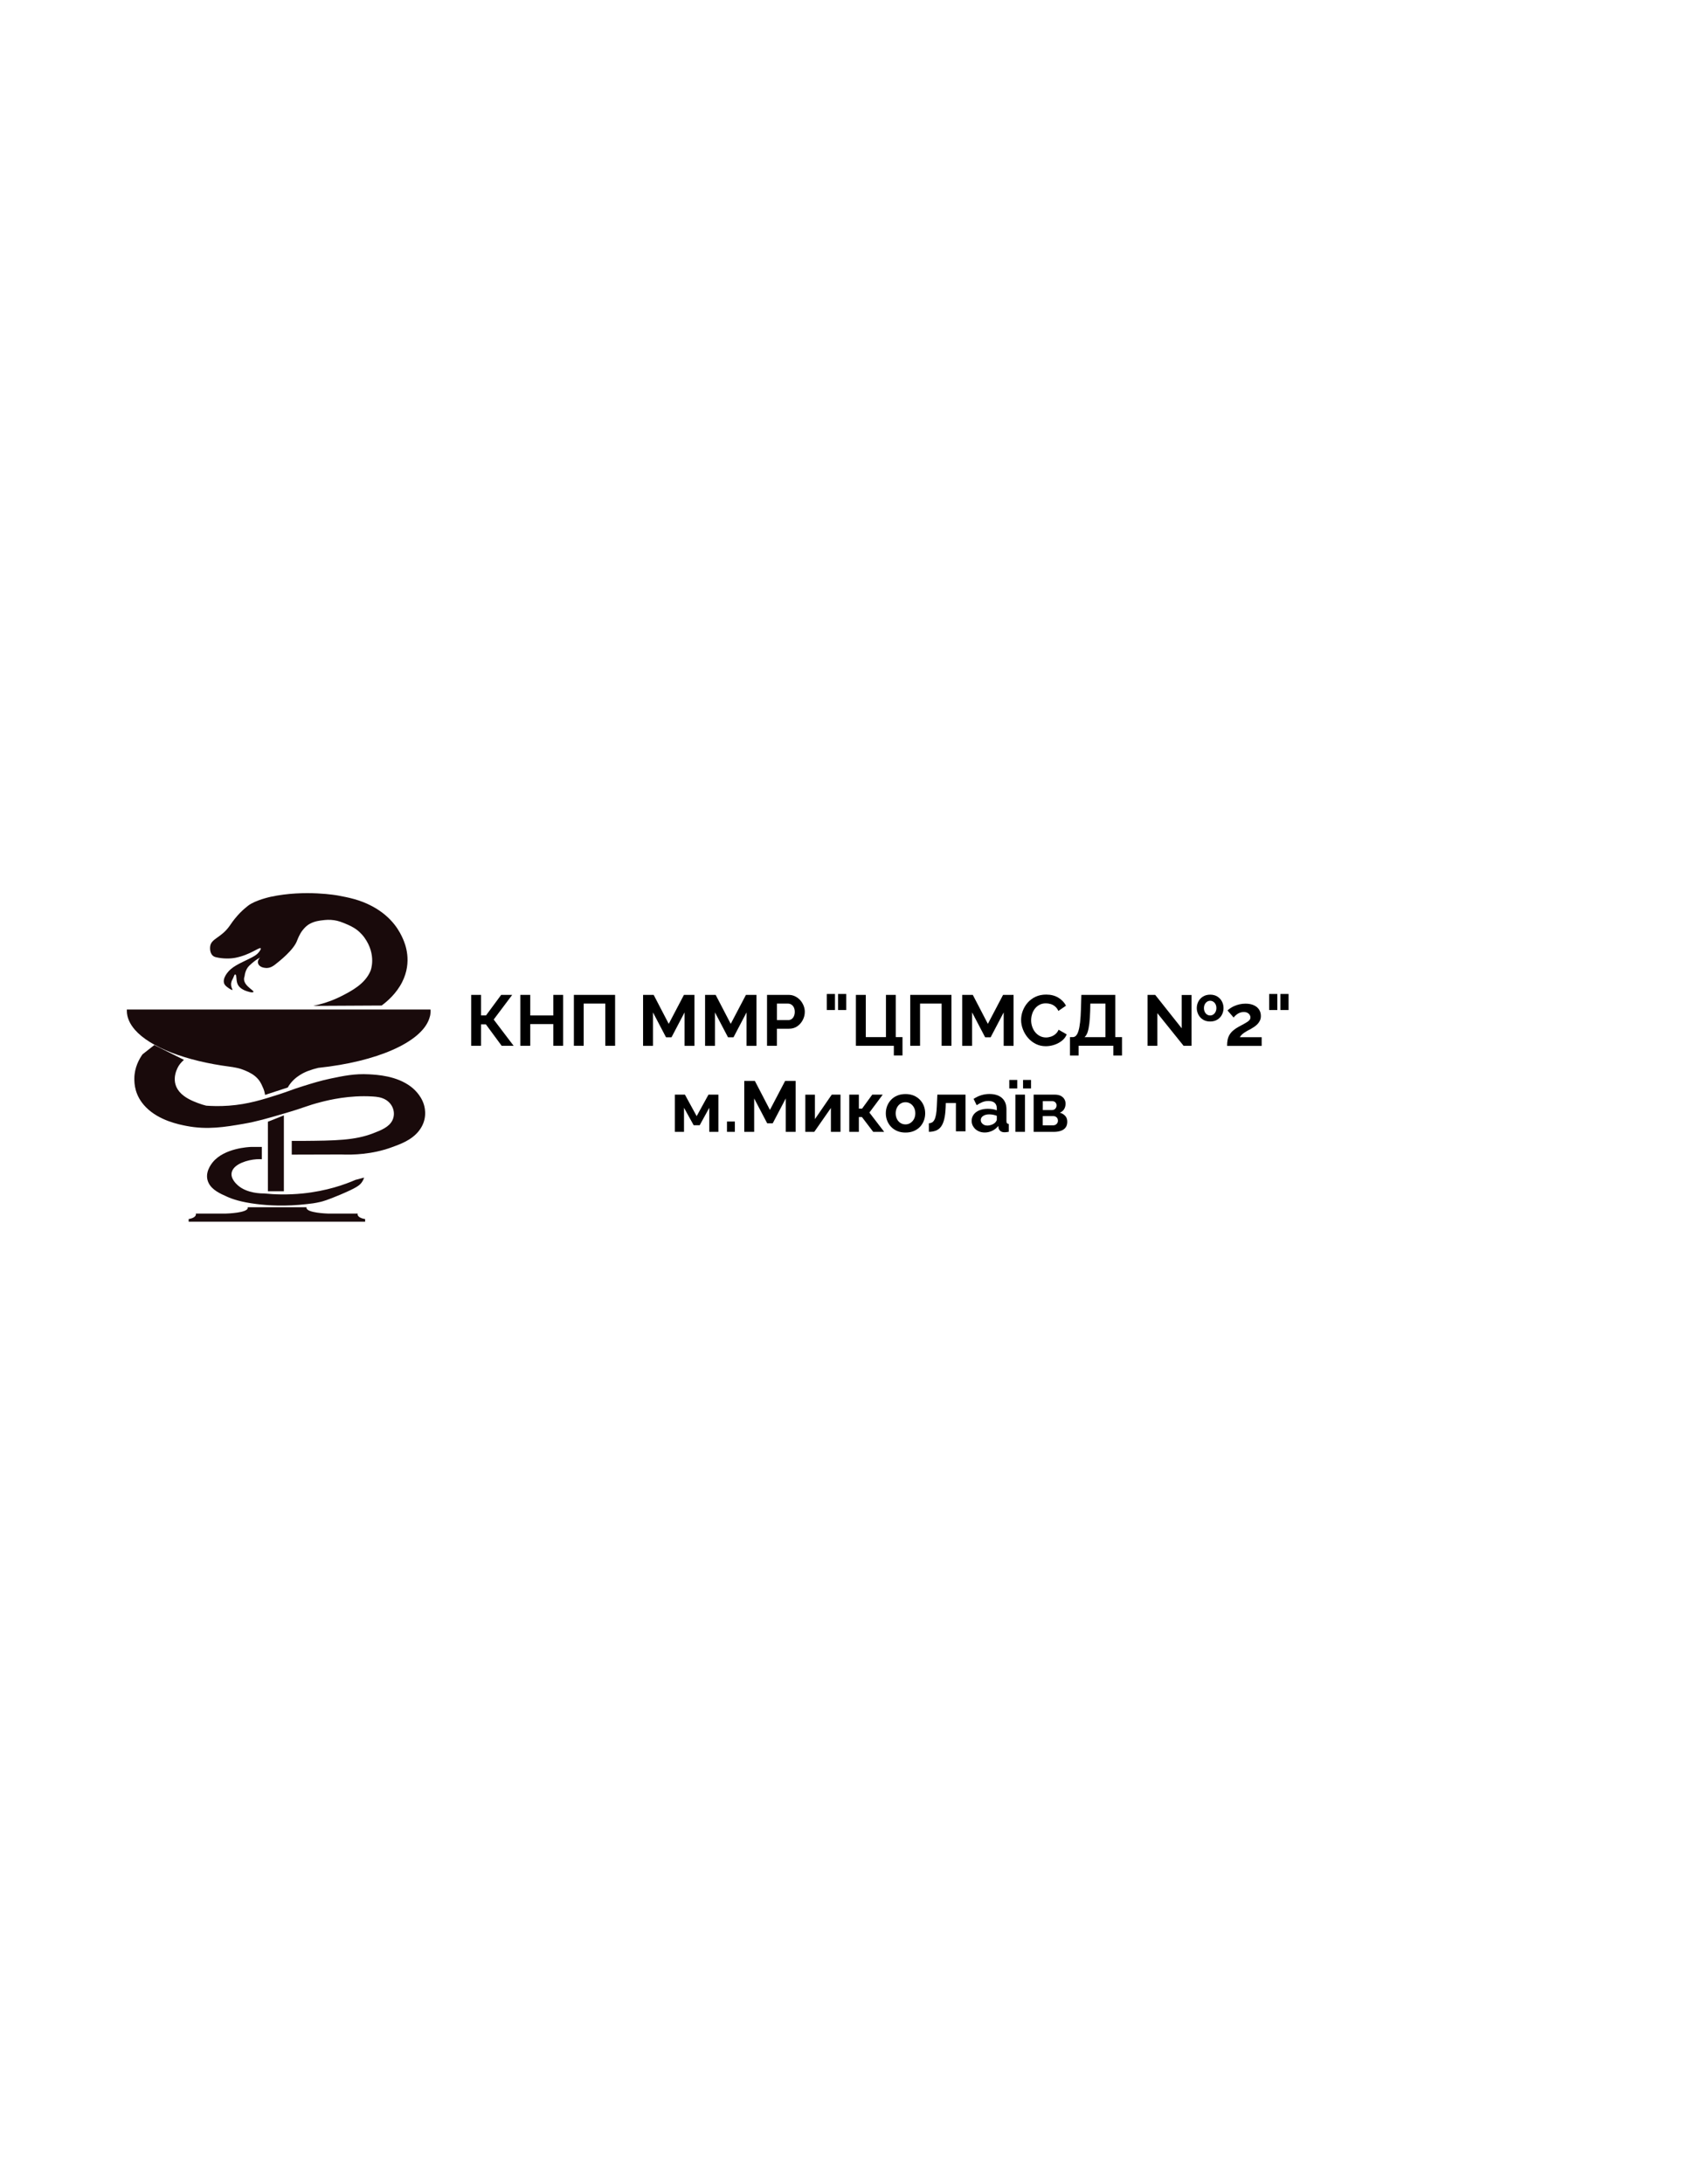 <?xml version="1.0" encoding="utf-8"?>
<!-- Generator: Adobe Illustrator 23.1.0, SVG Export Plug-In . SVG Version: 6.00 Build 0)  -->
<svg version="1.1" id="Слой_1" xmlns="http://www.w3.org/2000/svg" xmlns:xlink="http://www.w3.org/1999/xlink" x="0px" y="0px"
	 viewBox="0 0 612 792" style="enable-background:new 0 0 612 792;" xml:space="preserve">
<style type="text/css">
	.st0{fill:#190A0B;}
</style>
<g>
	<path d="M170.94,379.21v-18.46h3.56v7.44h1.82l5.49-7.44h4l-6.71,8.94l7.23,9.52h-4.34l-5.72-7.77h-1.77v7.77H170.94z"/>
	<path d="M204.29,360.75v18.46h-3.56v-7.88h-8.37v7.88h-3.59v-18.46h3.59v7.46h8.37v-7.46H204.29z"/>
	<path d="M208.19,379.21v-18.46h14.95v18.46h-3.56V363.9h-7.83v15.31H208.19z"/>
	<path d="M248.34,379.21V367.1l-4.73,9.02h-2l-4.73-9.02v12.12h-3.59v-18.46h3.85l5.46,10.5l5.51-10.5h3.82v18.46H248.34z"/>
	<path d="M270.83,379.21V367.1l-4.73,9.02h-2l-4.73-9.02v12.12h-3.59v-18.46h3.85l5.46,10.5l5.51-10.5h3.82v18.46H270.83z"/>
	<path d="M278.26,379.21v-18.46h7.83c0.85,0,1.63,0.17,2.34,0.52c0.71,0.35,1.33,0.81,1.86,1.4c0.53,0.59,0.94,1.25,1.23,1.98
		c0.29,0.73,0.44,1.47,0.44,2.24c0,1.04-0.24,2.03-0.73,2.96s-1.15,1.7-2,2.29c-0.85,0.59-1.85,0.88-3.02,0.88h-4.37v6.19H278.26z
		 M281.85,369.88h4.16c0.43,0,0.82-0.12,1.17-0.36c0.35-0.24,0.62-0.59,0.83-1.05c0.21-0.46,0.31-0.98,0.31-1.57
		c0-0.64-0.12-1.19-0.35-1.64c-0.23-0.45-0.54-0.79-0.91-1.01c-0.37-0.23-0.78-0.34-1.21-0.34h-4V369.88z"/>
	<path d="M299.95,366.24v-5.82h2.96v5.82H299.95z M304.03,366.24v-5.82h2.96v5.82H304.03z"/>
	<path d="M324.26,382.72v-3.51H310.5v-18.46h3.59v15.31h7.31v-15.31h3.56v15.31h2.44v6.66H324.26z"/>
	<path d="M330.21,379.21v-18.46h14.95v18.46h-3.56V363.9h-7.83v15.31H330.21z"/>
	<path d="M364.11,379.21V367.1l-4.73,9.02h-2l-4.73-9.02v12.12h-3.59v-18.46h3.85l5.46,10.5l5.51-10.5h3.82v18.46H364.11z"/>
	<path d="M370.43,369.83c0-1.13,0.2-2.23,0.61-3.31c0.41-1.08,1-2.07,1.78-2.96c0.78-0.89,1.73-1.6,2.86-2.13
		c1.13-0.53,2.41-0.79,3.85-0.79c1.7,0,3.17,0.37,4.41,1.12c1.24,0.75,2.16,1.72,2.77,2.91l-2.76,1.9
		c-0.31-0.69-0.72-1.24-1.22-1.65c-0.5-0.41-1.04-0.69-1.61-0.86c-0.57-0.16-1.14-0.25-1.69-0.25c-0.9,0-1.69,0.18-2.35,0.55
		c-0.67,0.36-1.23,0.84-1.68,1.43s-0.78,1.25-1,1.98c-0.22,0.73-0.33,1.46-0.33,2.18c0,0.81,0.13,1.6,0.39,2.35
		c0.26,0.75,0.63,1.42,1.1,2c0.48,0.58,1.05,1.04,1.72,1.38c0.67,0.34,1.4,0.51,2.2,0.51c0.57,0,1.15-0.1,1.74-0.29
		c0.59-0.19,1.14-0.49,1.64-0.91c0.5-0.42,0.89-0.95,1.17-1.61l2.94,1.69c-0.36,0.92-0.96,1.7-1.78,2.34s-1.75,1.13-2.77,1.46
		c-1.02,0.33-2.04,0.49-3.04,0.49c-1.32,0-2.52-0.27-3.61-0.82c-1.09-0.55-2.03-1.27-2.82-2.18c-0.79-0.91-1.4-1.93-1.85-3.07
		C370.65,372.14,370.43,370.99,370.43,369.83z"/>
	<path d="M388.16,382.75v-6.68h0.99c0.47,0,0.88-0.18,1.22-0.55c0.35-0.36,0.64-0.94,0.88-1.74c0.24-0.8,0.44-1.83,0.58-3.11
		s0.25-2.82,0.3-4.64l0.16-5.28h12.3v15.31h2.44v6.68h-3.15v-3.54h-12.58v3.54H388.16z M393.44,376.07h7.59V363.9h-5.49l-0.05,2.6
		c-0.05,1.8-0.15,3.34-0.3,4.6c-0.15,1.27-0.36,2.31-0.62,3.12C394.3,375.03,393.93,375.65,393.44,376.07z"/>
	<path d="M419.86,367.38v11.83h-3.56v-18.46h2.78l9.62,12.12v-12.09h3.56v18.43h-2.89L419.86,367.38z M439.02,370.4
		c-1.02,0-1.89-0.23-2.61-0.68c-0.72-0.45-1.27-1.05-1.66-1.79c-0.39-0.75-0.59-1.54-0.59-2.39c0-0.87,0.2-1.67,0.59-2.41
		c0.39-0.74,0.95-1.33,1.68-1.78c0.73-0.45,1.59-0.68,2.6-0.68s1.87,0.23,2.59,0.68c0.72,0.45,1.27,1.04,1.66,1.78
		c0.39,0.74,0.58,1.54,0.58,2.41c0,0.85-0.19,1.65-0.57,2.39c-0.38,0.75-0.94,1.34-1.66,1.79
		C440.89,370.17,440.02,370.4,439.02,370.4z M436.76,365.56c0,0.5,0.1,0.96,0.3,1.36c0.2,0.41,0.47,0.72,0.81,0.95
		c0.34,0.23,0.72,0.34,1.16,0.34c0.42,0,0.79-0.12,1.13-0.35s0.61-0.55,0.81-0.96c0.2-0.41,0.3-0.86,0.3-1.36c0-0.54-0.1-1-0.3-1.39
		c-0.2-0.39-0.47-0.7-0.81-0.92c-0.34-0.22-0.71-0.34-1.13-0.34s-0.8,0.11-1.14,0.34c-0.35,0.23-0.62,0.54-0.82,0.95
		C436.86,364.58,436.76,365.04,436.76,365.56z"/>
	<path d="M445.16,379.21c0-0.79,0.06-1.5,0.18-2.13s0.33-1.22,0.64-1.76c0.3-0.54,0.72-1.06,1.25-1.54c0.53-0.48,1.2-0.95,2.02-1.41
		c0.71-0.39,1.33-0.72,1.87-1.01c0.54-0.29,0.99-0.56,1.36-0.8s0.65-0.5,0.85-0.75c0.19-0.25,0.29-0.55,0.29-0.88
		c0-0.36-0.1-0.68-0.29-0.98c-0.19-0.29-0.46-0.53-0.81-0.71s-0.78-0.27-1.3-0.27c-0.42,0-0.8,0.05-1.16,0.16s-0.68,0.25-0.99,0.44
		c-0.3,0.19-0.58,0.4-0.85,0.64c-0.26,0.23-0.49,0.48-0.7,0.74l-2.21-2.55c0.24-0.24,0.57-0.51,0.98-0.79
		c0.41-0.29,0.89-0.55,1.46-0.81c0.56-0.25,1.19-0.46,1.87-0.62c0.68-0.16,1.42-0.25,2.2-0.25c1.18,0,2.18,0.19,3.02,0.57
		s1.47,0.9,1.91,1.57c0.44,0.67,0.66,1.45,0.66,2.34c0,0.62-0.11,1.16-0.34,1.64c-0.23,0.48-0.51,0.89-0.86,1.26
		c-0.35,0.36-0.72,0.68-1.13,0.97c-0.41,0.28-0.8,0.53-1.18,0.74c-0.54,0.28-1.02,0.54-1.46,0.78c-0.43,0.24-0.81,0.48-1.14,0.71
		c-0.33,0.24-0.62,0.48-0.87,0.73c-0.25,0.25-0.47,0.53-0.66,0.85h7.93v3.15H445.16z"/>
	<path d="M460.42,366.24v-5.82h2.96v5.82H460.42z M464.5,366.24v-5.82h2.96v5.82H464.5z"/>
	<path d="M244.83,410.41v-13.49h3.64l4.26,7.8l4.29-7.8h3.59v13.49h-3.3v-8.73l-3.48,6.34h-2.18l-3.51-6.34v8.73H244.83z"/>
	<path d="M263.73,410.41v-3.74h2.86v3.74H263.73z"/>
	<path d="M285.05,410.41V398.3l-4.73,9.02h-2l-4.73-9.02v12.12H270v-18.46h3.85l5.46,10.5l5.51-10.5h3.82v18.46H285.05z"/>
	<path d="M292.15,410.41v-13.47h3.48v8.86l6.11-8.88h3.17v13.49h-3.48v-8.65l-6.03,8.65H292.15z"/>
	<path d="M308.09,410.41v-13.49h3.48v5.07h1.17l3.69-5.07h3.8l-4.84,6.5l5.36,6.99h-3.98l-4.08-5.36h-1.12v5.36H308.09z"/>
	<path d="M328.5,410.67c-1.11,0-2.11-0.18-2.99-0.55c-0.88-0.37-1.63-0.88-2.25-1.53c-0.62-0.65-1.09-1.4-1.42-2.24
		c-0.33-0.84-0.49-1.72-0.49-2.65c0-0.94,0.16-1.83,0.49-2.67c0.33-0.84,0.8-1.59,1.42-2.24c0.61-0.65,1.36-1.16,2.25-1.53
		c0.88-0.37,1.88-0.55,2.99-0.55s2.1,0.18,2.98,0.55c0.88,0.37,1.63,0.88,2.25,1.53s1.1,1.4,1.42,2.24
		c0.32,0.84,0.48,1.73,0.48,2.67c0,0.93-0.16,1.81-0.48,2.65c-0.32,0.84-0.79,1.59-1.4,2.24c-0.62,0.65-1.37,1.16-2.25,1.53
		C330.6,410.49,329.61,410.67,328.5,410.67z M324.93,403.7c0,0.78,0.16,1.47,0.47,2.08s0.74,1.08,1.27,1.42
		c0.54,0.34,1.14,0.51,1.82,0.51c0.66,0,1.26-0.17,1.79-0.52s0.97-0.82,1.29-1.43c0.32-0.6,0.48-1.3,0.48-2.08
		c0-0.77-0.16-1.45-0.48-2.07c-0.32-0.61-0.75-1.09-1.29-1.43c-0.54-0.34-1.14-0.51-1.79-0.51c-0.68,0-1.28,0.17-1.82,0.52
		c-0.54,0.35-0.96,0.82-1.27,1.43C325.09,402.23,324.93,402.92,324.93,403.7z"/>
	<path d="M336.97,410.41v-3.09c0.42-0.02,0.79-0.12,1.12-0.3s0.62-0.5,0.87-0.95c0.25-0.45,0.45-1.07,0.6-1.88
		c0.15-0.81,0.25-1.84,0.3-3.11l0.18-4.17h10.22v13.31h-3.48v-10.27h-3.67l-0.05,1.54c-0.07,1.73-0.24,3.17-0.52,4.32
		c-0.28,1.14-0.66,2.05-1.16,2.71c-0.49,0.67-1.1,1.14-1.83,1.43S337.96,410.4,336.97,410.41z"/>
	<path d="M352.49,406.43c0-0.87,0.25-1.64,0.74-2.3c0.49-0.66,1.18-1.17,2.07-1.53c0.88-0.36,1.9-0.54,3.04-0.54
		c0.57,0,1.15,0.04,1.74,0.13c0.59,0.09,1.1,0.23,1.53,0.42v-0.73c0-0.85-0.26-1.51-0.77-1.97c-0.51-0.46-1.27-0.69-2.27-0.69
		c-0.75,0-1.46,0.13-2.13,0.39c-0.68,0.26-1.39,0.64-2.13,1.14l-1.12-2.29c0.9-0.59,1.82-1.03,2.77-1.33
		c0.94-0.29,1.94-0.44,2.98-0.44c1.94,0,3.45,0.48,4.54,1.44c1.08,0.96,1.63,2.32,1.63,4.1v4.28c0,0.36,0.07,0.62,0.2,0.77
		c0.13,0.15,0.34,0.25,0.64,0.28v2.83c-0.31,0.05-0.59,0.09-0.84,0.13c-0.25,0.03-0.46,0.05-0.64,0.05c-0.69,0-1.22-0.16-1.57-0.47
		c-0.36-0.31-0.58-0.69-0.66-1.14l-0.08-0.7c-0.59,0.76-1.33,1.35-2.21,1.77c-0.88,0.42-1.79,0.62-2.7,0.62
		c-0.9,0-1.71-0.18-2.43-0.55c-0.72-0.37-1.28-0.87-1.69-1.52C352.7,407.96,352.49,407.24,352.49,406.43z M360.97,407.11
		c0.19-0.2,0.35-0.41,0.47-0.61c0.12-0.2,0.18-0.39,0.18-0.56v-1.34c-0.42-0.17-0.87-0.3-1.35-0.39c-0.49-0.09-0.94-0.14-1.38-0.14
		c-0.9,0-1.64,0.19-2.22,0.57c-0.58,0.38-0.87,0.88-0.87,1.51c0,0.34,0.09,0.66,0.29,0.96s0.47,0.55,0.83,0.74
		c0.36,0.19,0.8,0.28,1.3,0.28c0.52,0,1.03-0.1,1.53-0.29S360.66,407.4,360.97,407.11z"/>
	<path d="M366.14,394.68v-3.09h2.89v3.09H366.14z M368.35,410.41v-13.49h3.48v13.49H368.35z M371.14,394.68v-3.09h2.89v3.09H371.14z
		"/>
	<path d="M374.98,410.41v-13.49h7.59c0.94,0,1.7,0.15,2.28,0.46c0.58,0.31,1.01,0.71,1.29,1.21s0.42,1.03,0.42,1.59
		c0,0.75-0.17,1.41-0.51,1.98c-0.34,0.57-0.86,1-1.57,1.31c0.8,0.22,1.45,0.61,1.95,1.15c0.5,0.54,0.75,1.25,0.75,2.13
		c0,0.84-0.2,1.54-0.6,2.08s-0.97,0.94-1.71,1.2c-0.75,0.26-1.63,0.39-2.65,0.39H374.98z M378.29,402.51h3.41
		c0.31,0,0.59-0.08,0.83-0.23c0.24-0.15,0.43-0.36,0.56-0.61s0.2-0.53,0.2-0.84c0-0.44-0.14-0.81-0.43-1.1
		c-0.29-0.3-0.66-0.44-1.13-0.44h-3.43V402.51z M378.29,408.05h3.82c0.31,0,0.6-0.08,0.86-0.23c0.26-0.15,0.46-0.36,0.61-0.61
		c0.15-0.26,0.22-0.54,0.22-0.84c0-0.32-0.07-0.61-0.21-0.86c-0.14-0.25-0.33-0.44-0.59-0.59c-0.25-0.15-0.54-0.22-0.87-0.22h-3.85
		V408.05z"/>
</g>
<g id="Snake">
	<g id="Cup_x5F_bottom">
		<path class="st0" d="M68.44,442.03c1.36-0.21,2.4-0.76,2.6-1.46c0.04-0.14,0.06-0.31,0-0.52h10.85c0.76-0.02,7.52-0.26,7.98-1.92
			c0.03-0.12,0.03-0.24,0-0.38h21.34c-0.04,0.14-0.03,0.27,0,0.38c0.47,1.65,7.08,1.9,7.8,1.92h10.76c-0.06,0.21-0.04,0.38,0,0.52
			c0.21,0.71,1.28,1.26,2.69,1.46v0.96H68.44V442.03z"/>
	</g>
	<g id="cup_x5F_middle">
		<polygon class="st0" points="97.19,406.74 97.19,431.96 102.98,431.96 102.98,404.44 		"/>
	</g>
	<g id="upper_x5F_cup">
		<path class="st0" d="M156.19,366.51c0,0.36,0,0.75-0.05,1.11c-0.06,0.35-0.11,0.71-0.23,1.11c-0.05,0.24-0.16,0.48-0.22,0.72
			c-3,8.56-19.06,15.53-40.13,17.75h-0.05c-2.56,0.63-4.78,1.34-6.9,2.73c-1.16,0.75-2.95,2.14-4.22,4.4
			c-2.78,0.91-5.5,1.78-8.23,2.69c-0.11-0.75-0.33-1.82-0.95-3.05c-0.44-1.03-1.05-2.38-2.66-3.73c-1.56-1.26-3.23-1.9-4.23-2.3
			c-1.28-0.52-2.45-0.75-3.61-0.95c-0.06-0.04-0.11-0.04-0.17-0.04c-0.39-0.04-0.72-0.08-1.11-0.16
			c-16.18-2.1-28.96-7.09-34.46-13.35c-1.89-2.18-2.95-4.48-2.95-6.94v-0.44h110.11C156.19,366.19,156.19,366.35,156.19,366.51z"/>
		<path class="st0" d="M156.14,367.62v0.2c-0.06,0.31-0.11,0.59-0.23,0.91C156.03,368.33,156.08,367.98,156.14,367.62z"/>
		<path class="st0" d="M156.19,366.07v0.44c0-0.16,0-0.32-0.05-0.44H156.19z"/>
	</g>
	<g id="snake_x5F_bottom">
		<path class="st0" d="M94.98,415.88c0,1.49,0,2.98,0,4.47c-0.48-0.03-1.16-0.06-1.97,0c-3.18,0.22-7.95,1.63-8.87,4.47
			c-0.78,2.38,1.58,4.47,2.15,4.99c3.35,2.98,8.73,2.95,9.5,2.94c3.61,0.37,8.46,0.57,14.07,0c8.7-0.89,15.23-3.24,19.09-4.92
			l3.14-0.83c-0.14,0.45-0.39,1.09-0.9,1.79c-0.76,1.04-1.87,1.91-7.62,4.35c-4.91,2.08-6.57,2.5-7.35,2.68
			c-1.91,0.45-3.57,0.66-4.75,0.77c-7.94,0.94-14.31,0.51-18.38,0c-5.79-0.72-8.84-1.82-10.76-2.68c-2.52-1.13-5.38-2.42-6.63-4.92
			c-1.8-3.57,1-6.97,1.52-7.61c4.18-5.08,13.03-5.47,13.9-5.5H94.98z"/>
	</g>
	<g id="snake_x5F_middle">
		<path class="st0" d="M55.98,378.94l10.76,5.37c-0.52,0.45-1.2,1.11-1.79,1.98c-0.2,0.29-3.45,5.22,0.09,9.52
			c1.88,2.28,4.9,3.45,6.72,4.15c1.2,0.46,2.27,0.77,3.05,0.96c1.83,0.13,4.73,0.26,8.25,0c6.91-0.51,12.3-2.22,18.29-4.15
			c3.97-1.28,4.08-1.53,8.61-2.94c3.34-1.04,6.35-1.98,10.04-2.75c4.64-0.97,8.65-1.81,13.81-1.53c3.05,0.16,10.04,0.54,15.24,4.47
			c0.72,0.54,3.64,2.86,4.75,6.58c0.43,1.45,1.3,5.53-1.88,9.52c-2.64,3.31-6.6,4.73-9.95,5.94c-7.01,2.53-13.84,2.74-18.2,2.56
			l-17.93,0.05v-4.97c0.87,0.01,2.18,0.01,3.77,0c12.25-0.1,19.08-0.2,25.73-2.75c2.85-1.09,5.78-2.25,6.99-4.67
			c1.29-2.57,0.37-6.04-2.69-7.67c-1.42-0.75-2.94-0.93-4.48-1.02c-8.43-0.53-15.83,1.28-18.56,1.98c-5.7,1.47-5.31,1.79-13.18,4.09
			c-6.72,1.97-10.29,3.01-15.06,3.84c-6.64,1.14-13.08,2.25-20.71,0.77c-2.77-0.54-9.91-1.93-14.7-6.78
			c-4.16-4.21-4.22-8.67-4.21-10.42c0.02-4.04,1.81-7.13,2.96-8.76L55.98,378.94z"/>
	</g>
	<g id="snake">
		<g>
			<path class="st0" d="M76.24,343.21c0.32-2.93,4.02-3.09,7.12-7.57c0.4-0.58,1.32-1.99,2.83-3.68c0.59-0.67,1.2-1.29,1.88-1.92
				c0,0,1.01-0.93,1.97-1.66c2.66-2.02,8.16-3.2,8.16-3.2c12.56-2.69,24.47-0.45,24.47-0.45c3.66,0.69,7.83,1.47,12.28,3.84
				c7.66,4.07,10.25,9.67,11.21,11.82c0.8,1.81,3.5,8.27-0.27,15.72c-2.08,4.11-5.32,6.93-7.44,8.5
				c-8.28,0.04-16.55,0.09-24.83,0.13c2.53-0.53,6.35-1.55,10.31-3.58c3.49-1.79,8.53-4.37,10.49-9.14c0,0,2.35-5.7-2.24-12.08
				c-1.1-1.52-2.51-2.62-2.51-2.62c-1.57-1.22-3.15-1.88-4.3-2.36c-1.48-0.61-2.53-1.03-4.12-1.28c-1.74-0.27-3.16-0.11-4.12,0
				c-1.15,0.13-2.88,0.33-4.57,1.21c-1.36,0.71-2.05,1.53-2.69,2.3c-0.38,0.46-0.64,0.85-0.84,1.2c-0.73,1.3-1.13,2.32-1.22,2.58
				c-1.22,3.5-6.6,7.68-7.98,8.76c-0.63,0.49-1.63,1.23-3.05,1.27c-0.1,0-1.77,0.03-2.69-0.89c-0.8-0.8-0.71-1.97,0.27-2.88
				c-0.97,0.45-2.43,1.47-3.94,2.94c-0.41,0.4-1.44,1.59-1.7,3.84c-1.19,3.04,3.4,5,3.23,5.62c-0.17,0.59-2.41-0.19-3.05-0.45
				c-0.45-0.18-1.92-0.83-2.6-2.11c-0.77-1.46-0.32-3.41-0.9-3.71c-0.05-0.02-0.08-0.03-0.1-0.03c-0.31,0.01-0.49,0.98-0.97,1.82
				c-1.13,1.95,0,3.44,0,3.77c0,0.02-0.01,0.04-0.02,0.05c-0.18,0.15-2.01-0.95-2.67-1.78c-1.26-1.6,0.26-4.18,2.06-5.75
				c2.32-2.02,6.21-3.31,8.79-4.92c0.19-0.12,0.87-0.56,1.43-1.28c0.23-0.29,0.93-1.2,0.63-1.41c-0.57-0.4-3.74,2.37-9.05,3.45
				c-1.82,0.37-4.56,0.44-7.17-0.19C76.35,346.64,76.09,344.55,76.24,343.21z"/>
		</g>
	</g>
</g>
</svg>
